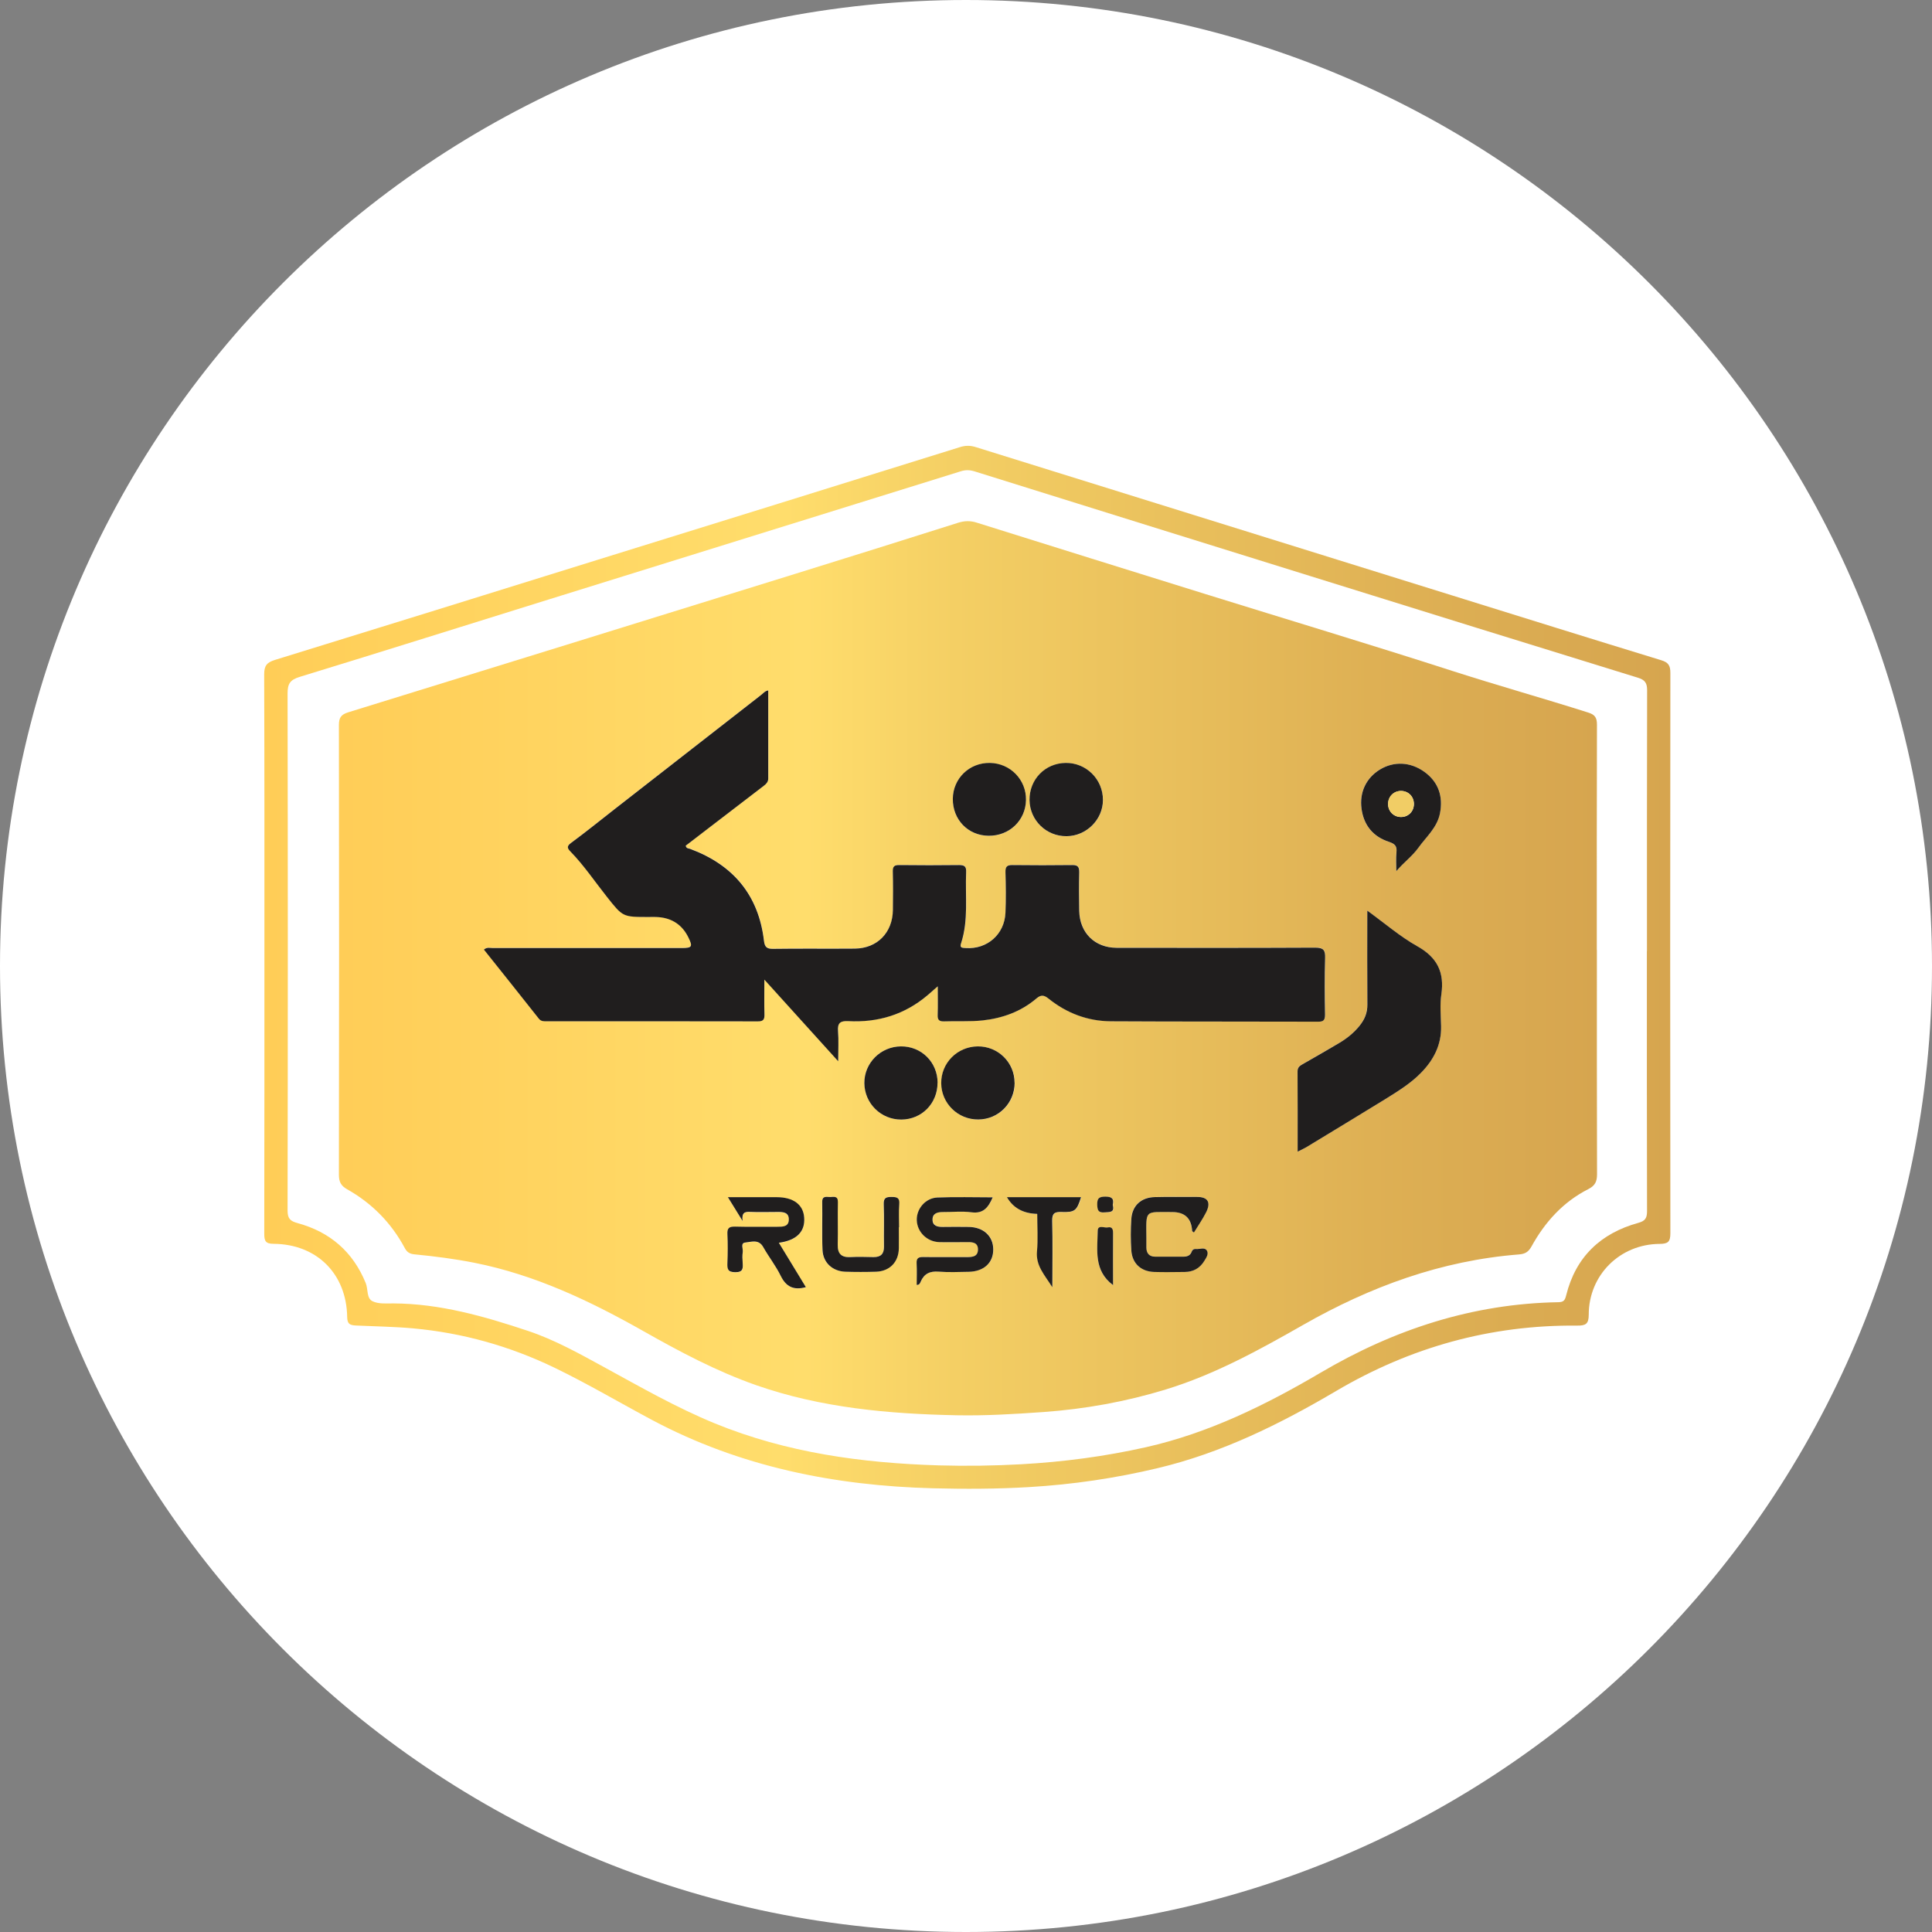 <svg width="192" height="192" viewBox="0 0 192 192" fill="none" xmlns="http://www.w3.org/2000/svg">
<rect x="0" y="0" width="192" height="192" fill="#808080" stroke="none"/>
<g clip-path="url(#clip0_4886_46137)">
<path d="M96 192C149.019 192 192 149.019 192 96C192 42.981 149.019 0 96 0C42.981 0 0 42.981 0 96C0 149.019 42.981 192 96 192Z" fill="white"/>
<g clip-path="url(#clip1_4886_46137)">
<path d="M26.278 94.767C26.278 85.52 26.286 76.266 26.254 67.011C26.254 66.148 26.526 65.828 27.333 65.58C37.994 62.296 48.639 58.979 59.292 55.663C71.328 51.93 83.364 48.19 95.399 44.434C95.943 44.266 96.422 44.258 96.974 44.434C112.765 49.357 128.565 54.272 144.357 59.187C151.262 61.337 158.167 63.495 165.088 65.612C165.807 65.828 165.999 66.148 165.999 66.867C165.975 85.432 165.975 103.997 165.999 122.562C165.999 123.425 165.759 123.609 164.928 123.617C160.98 123.641 157.887 126.718 157.887 130.65C157.887 131.569 157.592 131.745 156.744 131.737C148.153 131.657 140.193 133.871 132.785 138.234C127.199 141.527 121.397 144.396 115.035 145.906C110.839 146.905 106.604 147.529 102.288 147.784C99.099 147.976 95.903 147.984 92.714 147.904C82.932 147.648 73.541 145.762 64.823 141.127C61.586 139.401 58.429 137.531 55.128 135.932C50.661 133.775 45.97 132.456 41.023 132.008C39.145 131.841 37.267 131.817 35.389 131.729C34.757 131.697 34.517 131.577 34.502 130.882C34.438 126.59 31.481 123.641 27.189 123.609C26.382 123.609 26.262 123.313 26.262 122.61C26.278 113.324 26.278 104.045 26.278 94.759V94.767ZM163.673 94.527C163.673 85.88 163.665 77.24 163.689 68.593C163.689 67.85 163.458 67.562 162.762 67.347C151.925 64.006 141.096 60.642 130.276 57.269C119.143 53.809 108.01 50.332 96.886 46.856C96.414 46.704 95.991 46.68 95.495 46.832C81.869 51.075 68.243 55.303 54.617 59.547C46.337 62.12 38.074 64.733 29.786 67.267C28.819 67.562 28.579 67.962 28.579 68.913C28.611 86.04 28.611 103.174 28.579 120.3C28.579 121.116 28.851 121.355 29.587 121.555C32.799 122.434 35.085 124.408 36.348 127.517C36.595 128.124 36.411 129.02 37.019 129.315C37.61 129.603 38.394 129.531 39.089 129.531C43.724 129.555 48.111 130.81 52.451 132.256C55.12 133.143 57.582 134.526 60.043 135.869C63.656 137.843 67.22 139.888 71.04 141.455C78.169 144.372 85.649 145.395 93.273 145.627C96.014 145.706 98.756 145.667 101.505 145.515C105.685 145.283 109.808 144.739 113.892 143.82C120.126 142.414 125.784 139.625 131.235 136.42C138.547 132.112 146.355 129.555 154.882 129.411C155.418 129.403 155.53 129.195 155.65 128.708C156.601 124.896 159.086 122.554 162.826 121.523C163.529 121.331 163.681 121.02 163.681 120.348C163.657 111.733 163.665 103.126 163.665 94.511L163.673 94.527Z" fill="url(#paint0_linear_4886_46137)"/>
<path d="M158.696 94.399C158.696 101.831 158.688 109.264 158.712 116.696C158.712 117.431 158.512 117.831 157.841 118.175C155.339 119.445 153.533 121.451 152.198 123.873C151.895 124.416 151.567 124.616 150.952 124.664C143.24 125.271 136.175 127.861 129.494 131.673C125.122 134.166 120.711 136.596 115.86 138.082C111.888 139.297 107.82 140.032 103.68 140.328C100.819 140.528 97.95 140.704 95.081 140.648C88.304 140.512 81.591 139.912 75.125 137.651C71.193 136.268 67.541 134.326 63.929 132.28C58.63 129.283 53.18 126.694 47.154 125.495C45.18 125.104 43.19 124.848 41.192 124.656C40.721 124.608 40.457 124.456 40.233 124.041C38.89 121.531 36.964 119.573 34.487 118.183C33.88 117.839 33.68 117.439 33.68 116.744C33.704 101.847 33.704 86.951 33.68 72.054C33.68 71.319 33.895 71.015 34.599 70.791C49.456 66.204 64.304 61.601 79.153 56.989C84.508 55.327 89.862 53.649 95.209 51.954C95.856 51.747 96.431 51.739 97.063 51.938C104.631 54.312 112.207 56.678 119.784 59.035C127.959 61.577 136.151 64.038 144.303 66.667C148.794 68.114 153.341 69.385 157.841 70.815C158.512 71.023 158.704 71.335 158.704 72.022C158.68 79.486 158.688 86.951 158.688 94.415L158.696 94.399ZM76.348 68.601C76.052 68.633 75.845 68.897 75.605 69.081C70.77 72.845 65.943 76.609 61.116 80.373C59.661 81.508 58.223 82.675 56.736 83.77C56.281 84.106 56.424 84.329 56.688 84.593C58.047 86 59.126 87.614 60.34 89.132C61.915 91.106 61.899 91.114 64.416 91.114C64.768 91.114 65.12 91.098 65.471 91.13C66.822 91.242 67.813 91.906 68.412 93.128C68.868 94.063 68.78 94.199 67.757 94.199C61.499 94.199 55.242 94.199 48.976 94.199C48.712 94.199 48.417 94.087 48.097 94.351C49.927 96.653 51.749 98.93 53.563 101.224C53.779 101.496 54.051 101.48 54.339 101.48C61.331 101.48 68.324 101.48 75.317 101.488C75.9 101.488 75.996 101.256 75.98 100.761C75.948 99.698 75.972 98.635 75.972 97.34C78.466 100.097 80.799 102.679 83.309 105.452C83.309 104.269 83.365 103.358 83.293 102.455C83.229 101.648 83.509 101.424 84.3 101.464C87.257 101.624 89.918 100.816 92.196 98.882C92.499 98.627 92.795 98.355 93.203 98.003C93.203 99.05 93.227 99.937 93.195 100.824C93.179 101.32 93.323 101.504 93.834 101.488C95.113 101.44 96.4 101.528 97.662 101.392C99.636 101.176 101.474 100.529 103.009 99.21C103.464 98.819 103.768 98.866 104.216 99.226C106.022 100.673 108.1 101.464 110.401 101.48C117.266 101.528 124.131 101.504 130.996 101.52C131.548 101.52 131.699 101.344 131.691 100.816C131.667 98.938 131.651 97.052 131.699 95.174C131.723 94.407 131.532 94.159 130.716 94.159C124.139 94.199 117.562 94.191 110.977 94.175C108.795 94.175 107.308 92.689 107.26 90.499C107.236 89.22 107.228 87.95 107.26 86.671C107.276 86.144 107.133 85.944 106.565 85.952C104.583 85.984 102.601 85.984 100.627 85.952C100.076 85.952 99.916 86.127 99.932 86.663C99.964 88.006 99.98 89.34 99.932 90.683C99.844 92.833 98.118 94.343 95.984 94.199C95.696 94.183 95.353 94.231 95.512 93.752C96.288 91.426 95.928 89.028 96.024 86.655C96.048 86.103 95.864 85.944 95.329 85.952C93.347 85.976 91.365 85.976 89.391 85.952C88.895 85.952 88.719 86.079 88.735 86.591C88.767 87.87 88.759 89.14 88.743 90.419C88.719 92.665 87.193 94.231 84.963 94.255C82.246 94.279 79.537 94.239 76.82 94.279C76.196 94.287 76.004 94.087 75.933 93.488C75.397 88.917 72.864 85.936 68.596 84.345C68.444 84.289 68.212 84.313 68.156 84.026C70.746 82.036 73.335 80.046 75.941 78.056C76.18 77.872 76.356 77.672 76.356 77.36C76.356 74.443 76.356 71.518 76.356 68.585L76.348 68.601ZM135.871 90.491C135.871 93.792 135.855 96.82 135.879 99.841C135.879 100.649 135.615 101.288 135.12 101.919C134.537 102.663 133.825 103.222 133.026 103.686C131.875 104.365 130.708 105.02 129.55 105.699C129.254 105.867 128.942 105.987 128.942 106.459C128.966 109.088 128.95 111.725 128.95 114.451C129.326 114.259 129.614 114.131 129.877 113.971C132.467 112.397 135.056 110.822 137.645 109.24C138.892 108.473 140.147 107.697 141.186 106.642C142.464 105.348 143.248 103.845 143.208 101.975C143.184 100.92 143.08 99.849 143.232 98.826C143.551 96.629 142.824 95.142 140.834 94.031C139.132 93.08 137.637 91.778 135.863 90.491H135.871ZM138.764 86.567C139.483 85.712 140.339 85.097 140.938 84.265C141.729 83.171 142.824 82.251 143.096 80.829C143.431 79.135 142.952 77.704 141.545 76.705C140.155 75.706 138.516 75.634 137.134 76.473C135.783 77.296 135.064 78.711 135.304 80.405C135.535 82.044 136.471 83.154 138.021 83.658C138.612 83.85 138.836 84.074 138.772 84.697C138.708 85.312 138.756 85.944 138.756 86.567H138.764ZM98.254 83.067C100.316 83.083 101.922 81.54 101.962 79.518C102.002 77.504 100.403 75.866 98.374 75.826C96.336 75.794 94.705 77.368 94.689 79.398C94.673 81.468 96.216 83.051 98.254 83.067ZM93.179 107.61C93.179 105.564 91.581 103.981 89.535 103.989C87.513 104.005 85.882 105.636 85.898 107.641C85.914 109.647 87.553 111.27 89.567 111.262C91.604 111.254 93.179 109.655 93.171 107.61H93.179ZM100.843 107.61C100.843 105.588 99.205 103.981 97.183 103.997C95.153 104.013 93.538 105.644 93.554 107.657C93.57 109.663 95.217 111.278 97.239 111.262C99.253 111.246 100.859 109.631 100.851 107.61H100.843ZM105.918 75.826C103.872 75.85 102.305 77.456 102.321 79.51C102.337 81.524 103.984 83.13 106.014 83.107C107.98 83.083 109.618 81.452 109.618 79.51C109.618 77.456 107.956 75.802 105.918 75.826ZM73.807 121.347C73.703 120.5 74.046 120.428 74.55 120.452C75.445 120.492 76.34 120.468 77.227 120.46C77.795 120.46 78.41 120.476 78.402 121.228C78.386 121.923 77.803 121.931 77.267 121.931C75.861 121.931 74.462 121.955 73.055 121.915C72.48 121.899 72.264 122.043 72.296 122.658C72.352 123.609 72.336 124.568 72.296 125.527C72.272 126.119 72.32 126.438 73.071 126.446C73.879 126.454 73.847 126.047 73.815 125.503C73.791 125.152 73.767 124.792 73.823 124.456C73.879 124.121 73.559 123.545 74.078 123.497C74.678 123.433 75.405 123.138 75.861 123.953C76.404 124.92 77.107 125.807 77.595 126.806C78.13 127.901 78.882 128.268 80.096 127.933C79.201 126.47 78.314 125.008 77.411 123.521C79.185 123.273 80.024 122.41 79.928 121.02C79.832 119.733 78.841 118.998 77.187 118.99C76.42 118.99 75.653 118.99 74.894 118.99H72.344C72.856 119.821 73.255 120.46 73.807 121.355V121.347ZM98.669 118.982C96.791 118.982 94.977 118.926 93.179 118.998C91.988 119.046 91.093 120.117 91.125 121.244C91.157 122.418 92.132 123.393 93.355 123.433C94.282 123.465 95.201 123.441 96.128 123.433C96.671 123.433 97.223 123.473 97.207 124.185C97.191 124.888 96.631 124.92 96.096 124.92C94.657 124.92 93.227 124.936 91.788 124.912C91.317 124.912 91.085 125.008 91.109 125.543C91.149 126.254 91.117 126.974 91.117 127.685C91.405 127.685 91.445 127.509 91.508 127.373C91.852 126.574 92.436 126.294 93.315 126.366C94.298 126.446 95.289 126.398 96.28 126.382C97.782 126.358 98.725 125.495 98.725 124.169C98.725 122.842 97.758 121.947 96.296 121.923C95.433 121.907 94.569 121.915 93.714 121.923C93.187 121.923 92.699 121.819 92.691 121.204C92.691 120.596 93.147 120.436 93.69 120.444C94.649 120.452 95.616 120.348 96.559 120.468C97.766 120.628 98.246 119.965 98.677 118.966L98.669 118.982ZM118.641 122.482C119.064 121.787 119.504 121.164 119.848 120.484C120.359 119.485 120.031 118.942 118.968 118.942C117.562 118.942 116.163 118.918 114.757 118.958C113.39 118.99 112.503 119.797 112.423 121.124C112.359 122.171 112.359 123.226 112.423 124.272C112.511 125.559 113.39 126.358 114.693 126.398C115.716 126.43 116.731 126.414 117.754 126.398C118.585 126.398 119.232 126.023 119.664 125.319C119.864 125 120.143 124.6 119.927 124.264C119.704 123.921 119.224 124.153 118.857 124.113C118.657 124.089 118.497 124.169 118.417 124.392C118.281 124.784 117.945 124.88 117.57 124.88C116.643 124.88 115.716 124.88 114.797 124.88C114.205 124.88 113.926 124.552 113.918 123.977C113.918 123.657 113.918 123.337 113.918 123.018C113.91 120.173 113.718 120.444 116.483 120.444C117.74 120.444 118.401 121.073 118.465 122.33C118.465 122.33 118.505 122.362 118.625 122.466L118.641 122.482ZM89.335 121.963C89.335 121.196 89.287 120.428 89.351 119.669C89.399 119.03 89.127 118.934 88.584 118.942C88.04 118.942 87.784 119.03 87.808 119.669C87.864 121.068 87.808 122.474 87.832 123.881C87.848 124.616 87.505 124.936 86.793 124.92C86.026 124.912 85.259 124.888 84.492 124.92C83.581 124.968 83.221 124.568 83.237 123.673C83.269 122.274 83.221 120.868 83.253 119.461C83.269 118.806 82.837 118.942 82.486 118.95C82.142 118.958 81.687 118.782 81.695 119.445C81.719 121.036 81.655 122.634 81.727 124.225C81.782 125.479 82.734 126.334 83.988 126.374C85.011 126.406 86.034 126.406 87.049 126.374C88.408 126.326 89.287 125.407 89.311 124.049C89.319 123.345 89.311 122.642 89.311 121.947L89.335 121.963ZM100.092 118.974C100.704 120.05 101.709 120.607 103.105 120.644C103.105 121.883 103.193 123.138 103.081 124.368C102.945 125.791 103.808 126.67 104.607 127.933C104.607 125.535 104.639 123.433 104.591 121.339C104.575 120.596 104.807 120.428 105.51 120.452C106.861 120.492 107.037 120.325 107.46 118.982H100.1L100.092 118.974ZM110.617 127.717C110.617 125.959 110.609 124.248 110.617 122.538C110.617 122.147 110.513 121.899 110.09 121.987C109.738 122.059 109.099 121.691 109.091 122.33C109.067 124.24 108.667 126.27 110.609 127.717H110.617ZM110.601 119.749C110.745 119.118 110.505 118.918 109.858 118.926C109.242 118.926 109.043 119.086 109.059 119.733C109.075 120.301 109.186 120.532 109.794 120.492C110.305 120.452 110.809 120.524 110.601 119.757V119.749Z" fill="url(#paint1_linear_4886_46137)"/>
<path d="M76.347 68.601C76.347 71.534 76.347 74.459 76.347 77.376C76.347 77.68 76.171 77.888 75.931 78.071C73.326 80.061 70.737 82.059 68.147 84.041C68.203 84.337 68.435 84.305 68.587 84.361C72.855 85.951 75.388 88.94 75.923 93.504C75.995 94.095 76.187 94.303 76.811 94.295C79.528 94.255 82.237 94.295 84.954 94.271C87.184 94.247 88.71 92.68 88.734 90.435C88.75 89.156 88.758 87.885 88.726 86.607C88.71 86.095 88.886 85.959 89.382 85.967C91.364 85.991 93.346 85.991 95.32 85.967C95.863 85.967 96.039 86.119 96.015 86.671C95.911 89.044 96.271 91.442 95.503 93.767C95.344 94.239 95.687 94.191 95.975 94.215C98.109 94.359 99.835 92.848 99.923 90.698C99.979 89.364 99.963 88.021 99.923 86.679C99.907 86.143 100.059 85.959 100.618 85.967C102.6 85.991 104.582 85.991 106.556 85.967C107.116 85.959 107.259 86.151 107.251 86.687C107.219 87.965 107.227 89.236 107.251 90.515C107.299 92.704 108.794 94.183 110.968 94.191C117.545 94.199 124.122 94.207 130.707 94.175C131.523 94.175 131.714 94.415 131.69 95.19C131.634 97.068 131.65 98.954 131.682 100.832C131.682 101.368 131.539 101.543 130.987 101.535C124.122 101.511 117.257 101.535 110.392 101.495C108.091 101.479 106.005 100.688 104.206 99.242C103.759 98.882 103.455 98.834 103 99.226C101.465 100.536 99.627 101.192 97.653 101.408C96.391 101.543 95.104 101.455 93.825 101.503C93.314 101.519 93.162 101.336 93.186 100.84C93.218 99.953 93.194 99.066 93.194 98.019C92.786 98.379 92.49 98.642 92.187 98.898C89.909 100.832 87.248 101.639 84.291 101.479C83.5 101.439 83.22 101.671 83.284 102.47C83.356 103.374 83.3 104.293 83.3 105.467C80.79 102.686 78.457 100.113 75.963 97.356C75.963 98.65 75.939 99.713 75.971 100.776C75.987 101.28 75.891 101.511 75.308 101.503C68.315 101.487 61.322 101.495 54.33 101.495C54.042 101.495 53.77 101.511 53.554 101.24C51.74 98.946 49.918 96.66 48.088 94.367C48.4 94.103 48.695 94.215 48.967 94.215C55.225 94.207 61.482 94.215 67.748 94.215C68.779 94.215 68.867 94.079 68.403 93.144C67.804 91.929 66.813 91.258 65.462 91.146C65.111 91.114 64.759 91.13 64.407 91.13C61.89 91.13 61.898 91.122 60.331 89.148C59.125 87.63 58.038 86.007 56.679 84.609C56.415 84.337 56.279 84.113 56.727 83.785C58.214 82.691 59.652 81.524 61.107 80.389C65.934 76.625 70.769 72.853 75.596 69.097C75.835 68.913 76.043 68.649 76.339 68.617L76.347 68.601Z" fill="#201E1E"/>
<path d="M135.87 90.491C137.644 91.777 139.147 93.08 140.841 94.031C142.831 95.142 143.558 96.621 143.239 98.826C143.087 99.857 143.191 100.928 143.215 101.975C143.255 103.845 142.471 105.348 141.193 106.642C140.154 107.697 138.899 108.464 137.652 109.24C135.071 110.822 132.482 112.396 129.884 113.971C129.621 114.131 129.333 114.258 128.957 114.45C128.957 111.725 128.965 109.088 128.949 106.458C128.949 105.995 129.261 105.875 129.557 105.699C130.715 105.028 131.882 104.373 133.033 103.685C133.832 103.214 134.543 102.654 135.127 101.919C135.622 101.296 135.894 100.648 135.886 99.841C135.862 96.812 135.878 93.783 135.878 90.491H135.87Z" fill="#201E1E"/>
<path d="M138.763 86.567C138.763 85.944 138.715 85.312 138.779 84.697C138.843 84.073 138.62 83.858 138.028 83.658C136.478 83.154 135.543 82.043 135.311 80.405C135.071 78.711 135.798 77.288 137.141 76.473C138.524 75.634 140.162 75.706 141.553 76.705C142.951 77.712 143.431 79.142 143.103 80.829C142.823 82.251 141.736 83.162 140.945 84.265C140.346 85.096 139.491 85.712 138.771 86.567H138.763ZM139.227 81.196C139.946 81.196 140.498 80.661 140.514 79.934C140.53 79.206 140.01 78.639 139.291 78.607C138.532 78.575 137.94 79.158 137.948 79.918C137.956 80.637 138.508 81.188 139.227 81.196Z" fill="#201E1E"/>
<path d="M98.254 83.058C96.208 83.043 94.674 81.46 94.69 79.39C94.706 77.36 96.336 75.786 98.374 75.818C100.404 75.85 102.002 77.496 101.962 79.51C101.922 81.532 100.316 83.074 98.254 83.058Z" fill="#201E1E"/>
<path d="M93.171 107.609C93.171 109.655 91.605 111.253 89.567 111.261C87.553 111.269 85.915 109.655 85.899 107.641C85.883 105.643 87.513 104.005 89.535 103.989C91.573 103.973 93.171 105.563 93.179 107.609H93.171Z" fill="#201E1E"/>
<path d="M100.834 107.601C100.834 109.623 99.235 111.245 97.222 111.253C95.2 111.269 93.553 109.655 93.537 107.649C93.521 105.635 95.136 104.013 97.165 103.989C99.187 103.973 100.826 105.579 100.826 107.601H100.834Z" fill="#201E1E"/>
<path d="M105.909 75.818C107.947 75.794 109.617 77.448 109.609 79.502C109.609 81.444 107.971 83.083 106.005 83.099C103.975 83.123 102.337 81.516 102.313 79.502C102.297 77.448 103.863 75.842 105.909 75.818Z" fill="#201E1E"/>
<path d="M73.798 121.339C73.247 120.452 72.855 119.813 72.336 118.974H74.885C75.652 118.974 76.419 118.974 77.179 118.974C78.841 118.974 79.832 119.709 79.92 121.004C80.024 122.394 79.177 123.265 77.402 123.505C78.305 124.991 79.193 126.454 80.088 127.916C78.873 128.252 78.114 127.877 77.586 126.79C77.099 125.791 76.395 124.904 75.852 123.937C75.397 123.121 74.669 123.425 74.07 123.481C73.55 123.537 73.87 124.104 73.814 124.44C73.758 124.784 73.782 125.143 73.806 125.487C73.838 126.03 73.87 126.438 73.063 126.43C72.312 126.422 72.264 126.102 72.288 125.511C72.328 124.56 72.336 123.593 72.288 122.642C72.256 122.027 72.48 121.891 73.047 121.899C74.454 121.939 75.852 121.907 77.259 121.915C77.794 121.915 78.377 121.915 78.393 121.211C78.409 120.452 77.794 120.436 77.219 120.444C76.323 120.444 75.428 120.476 74.541 120.436C74.038 120.412 73.694 120.484 73.798 121.331V121.339Z" fill="#201E1E"/>
<path d="M98.661 118.974C98.229 119.973 97.75 120.636 96.543 120.476C95.6 120.349 94.633 120.46 93.674 120.452C93.131 120.452 92.667 120.604 92.675 121.212C92.675 121.827 93.171 121.939 93.698 121.931C94.561 121.923 95.424 121.915 96.279 121.931C97.742 121.955 98.709 122.85 98.709 124.177C98.709 125.503 97.766 126.366 96.263 126.39C95.272 126.406 94.281 126.454 93.298 126.374C92.419 126.302 91.836 126.574 91.492 127.381C91.436 127.509 91.388 127.693 91.101 127.693C91.101 126.982 91.133 126.263 91.093 125.551C91.061 125.016 91.3 124.912 91.772 124.92C93.21 124.944 94.641 124.92 96.08 124.928C96.615 124.928 97.174 124.896 97.19 124.193C97.206 123.481 96.663 123.433 96.112 123.441C95.184 123.441 94.257 123.465 93.338 123.441C92.116 123.401 91.141 122.426 91.109 121.252C91.077 120.125 91.972 119.054 93.163 119.006C94.969 118.934 96.775 118.99 98.653 118.99L98.661 118.974Z" fill="#201E1E"/>
<path d="M118.633 122.474C118.513 122.37 118.473 122.354 118.473 122.338C118.409 121.081 117.748 120.452 116.491 120.452C113.718 120.452 113.909 120.189 113.925 123.026C113.925 123.345 113.925 123.665 113.925 123.985C113.933 124.56 114.213 124.88 114.804 124.888C115.732 124.888 116.659 124.888 117.578 124.888C117.953 124.888 118.281 124.792 118.425 124.4C118.505 124.177 118.657 124.105 118.864 124.121C119.232 124.161 119.711 123.921 119.935 124.272C120.151 124.608 119.871 125.008 119.671 125.327C119.24 126.031 118.593 126.398 117.761 126.406C116.738 126.414 115.716 126.438 114.701 126.406C113.398 126.366 112.519 125.567 112.431 124.28C112.359 123.234 112.359 122.179 112.431 121.132C112.519 119.805 113.406 118.998 114.765 118.966C116.171 118.926 117.57 118.958 118.976 118.95C120.039 118.95 120.367 119.493 119.855 120.492C119.512 121.172 119.072 121.795 118.649 122.49L118.633 122.474Z" fill="#201E1E"/>
<path d="M89.326 121.955C89.326 122.658 89.335 123.361 89.326 124.057C89.303 125.415 88.424 126.334 87.065 126.382C86.042 126.414 85.019 126.414 84.004 126.382C82.741 126.334 81.798 125.487 81.742 124.232C81.67 122.642 81.742 121.044 81.71 119.453C81.702 118.79 82.158 118.966 82.501 118.958C82.853 118.95 83.285 118.814 83.269 119.469C83.237 120.868 83.285 122.274 83.253 123.681C83.229 124.576 83.596 124.976 84.507 124.928C85.275 124.888 86.042 124.912 86.809 124.928C87.52 124.936 87.856 124.624 87.848 123.889C87.824 122.482 87.88 121.084 87.824 119.677C87.8 119.038 88.056 118.95 88.599 118.95C89.151 118.95 89.422 119.038 89.367 119.677C89.303 120.436 89.35 121.204 89.35 121.971L89.326 121.955Z" fill="#201E1E"/>
<path d="M100.074 118.974H107.435C107.011 120.316 106.835 120.492 105.485 120.444C104.79 120.42 104.55 120.596 104.566 121.331C104.622 123.425 104.582 125.527 104.582 127.925C103.783 126.662 102.927 125.783 103.055 124.36C103.167 123.13 103.079 121.883 103.079 120.636C101.683 120.599 100.679 120.042 100.066 118.966L100.074 118.974Z" fill="#201E1E"/>
<path d="M110.608 127.709C108.674 126.262 109.065 124.224 109.089 122.322C109.097 121.683 109.736 122.05 110.088 121.979C110.512 121.891 110.616 122.138 110.616 122.53C110.6 124.24 110.616 125.95 110.616 127.709H110.608Z" fill="#201E1E"/>
<path d="M110.584 119.749C110.792 120.516 110.289 120.444 109.777 120.484C109.17 120.532 109.058 120.301 109.042 119.725C109.026 119.078 109.226 118.926 109.841 118.918C110.488 118.918 110.728 119.11 110.584 119.741V119.749Z" fill="#201E1E"/>
<path d="M139.218 81.188C138.499 81.188 137.948 80.629 137.94 79.91C137.932 79.15 138.523 78.567 139.282 78.599C140.001 78.631 140.521 79.198 140.505 79.926C140.489 80.653 139.937 81.196 139.218 81.188Z" fill="#F1CD65"/>
</g>
</g>
<defs>
<linearGradient id="paint0_linear_4886_46137" x1="26.254" y1="96.133" x2="165.999" y2="96.133" gradientUnits="userSpaceOnUse">
<stop stop-color="#FFCD57"/>
<stop offset="0.37" stop-color="#FFDD6C"/>
<stop offset="0.49" stop-color="#F4CF64"/>
<stop offset="0.82" stop-color="#DEB054"/>
<stop offset="1" stop-color="#D6A54F"/>
</linearGradient>
<linearGradient id="paint1_linear_4886_46137" x1="33.688" y1="96.213" x2="158.712" y2="96.213" gradientUnits="userSpaceOnUse">
<stop stop-color="#FFCD57"/>
<stop offset="0.37" stop-color="#FFDD6C"/>
<stop offset="0.49" stop-color="#F4CF64"/>
<stop offset="0.82" stop-color="#DEB054"/>
<stop offset="1" stop-color="#D6A54F"/>
</linearGradient>
<clipPath id="clip0_4886_46137">
<rect width="192" height="192" fill="white"/>
</clipPath>
<clipPath id="clip1_4886_46137">
<rect width="140" height="103.944" fill="white" transform="translate(26 44.028)"/>
</clipPath>
</defs>
</svg>
